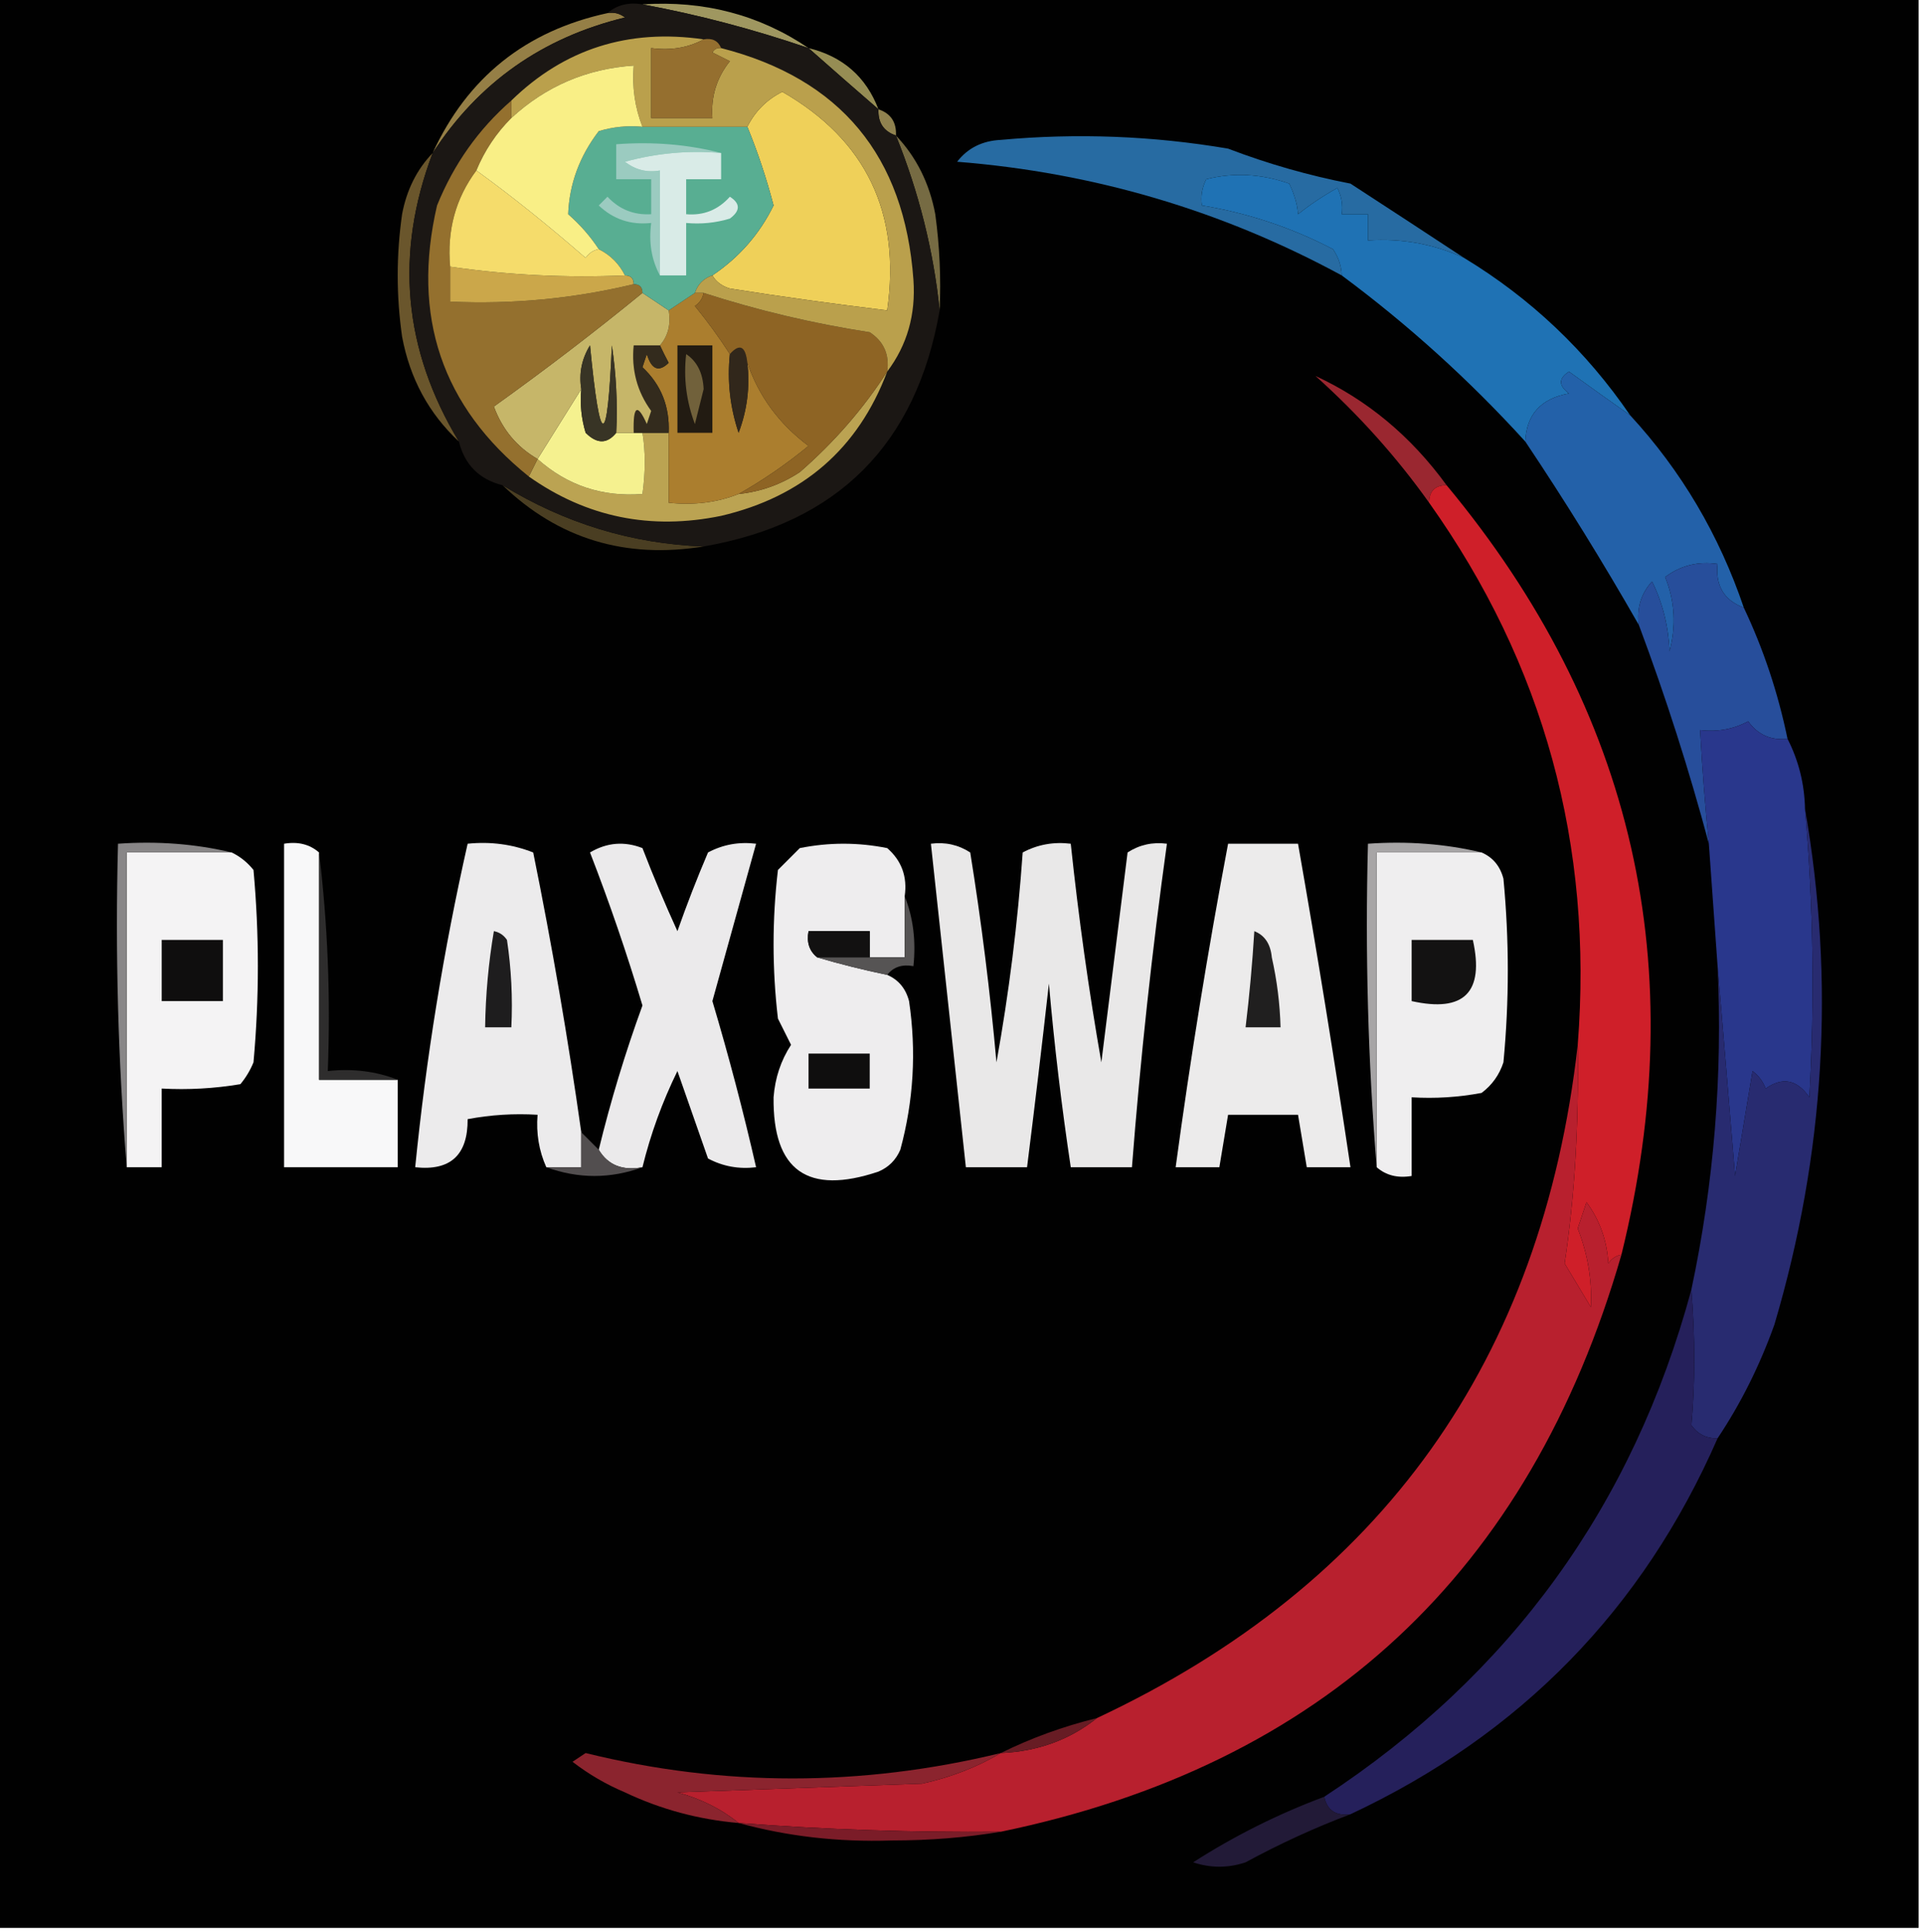 <?xml version="1.0" encoding="UTF-8"?>
<!DOCTYPE svg PUBLIC "-//W3C//DTD SVG 1.1//EN" "http://www.w3.org/Graphics/SVG/1.1/DTD/svg11.dtd">
<svg xmlns="http://www.w3.org/2000/svg" version="1.1" width="220px" height="221px" style="shape-rendering:geometricPrecision; text-rendering:geometricPrecision; image-rendering:optimizeQuality; fill-rule:evenodd; clip-rule:evenodd" xmlns:xlink="http://www.w3.org/1999/xlink">
<g><path style="opacity:1" fill="#010101" d="M -0.5,-0.5 C 72.833,-0.5 146.167,-0.5 219.5,-0.5C 219.5,73.167 219.5,146.833 219.5,220.5C 146.167,220.5 72.833,220.5 -0.5,220.5C -0.5,146.833 -0.5,73.167 -0.5,-0.5 Z"/></g>
<g><path style="opacity:1" fill="#9f9760" d="M 73.5,0.5 C 80.555,0.035 86.888,1.702 92.5,5.5C 86.176,3.337 79.843,1.671 73.5,0.5 Z"/></g>
<g><path style="opacity:1" fill="#968d54" d="M 92.5,5.5 C 96.413,6.45 99.08,8.783 100.5,12.5C 97.793,10.157 95.126,7.823 92.5,5.5 Z"/></g>
<g><path style="opacity:1" fill="#957f46" d="M 69.5,1.5 C 70.239,1.369 70.906,1.536 71.5,2C 62.064,4.282 54.731,9.449 49.5,17.5C 53.476,8.863 60.142,3.53 69.5,1.5 Z"/></g>
<g><path style="opacity:1" fill="#90824f" d="M 100.5,12.5 C 101.906,12.973 102.573,13.973 102.5,15.5C 101.094,15.027 100.427,14.027 100.5,12.5 Z"/></g>
<g><path style="opacity:1" fill="#276ba2" d="M 167.5,29.5 C 164.034,27.908 160.367,27.242 156.5,27.5C 156.5,26.5 156.5,25.5 156.5,24.5C 155.5,24.5 154.5,24.5 153.5,24.5C 153.649,23.448 153.483,22.448 153,21.5C 151.414,22.376 149.914,23.376 148.5,24.5C 148.446,23.47 148.112,22.303 147.5,21C 144.277,19.874 141.111,19.707 138,20.5C 137.517,21.448 137.351,22.448 137.5,23.5C 142.804,24.379 147.804,26.046 152.5,28.5C 153.127,29.417 153.461,30.417 153.5,31.5C 139.816,24.076 125.15,19.743 109.5,18.5C 110.714,16.931 112.381,16.098 114.5,16C 123.213,15.202 131.88,15.536 140.5,17C 145.054,18.741 149.721,20.074 154.5,21C 158.898,23.857 163.232,26.691 167.5,29.5 Z"/></g>
<g><path style="opacity:1" fill="#1f72b4" d="M 167.5,29.5 C 175.122,34.121 181.455,40.121 186.5,47.5C 184.203,45.883 181.87,44.217 179.5,42.5C 178.289,43.274 178.289,44.107 179.5,45C 176.293,45.572 174.626,47.405 174.5,50.5C 168.108,43.475 161.108,37.141 153.5,31.5C 153.461,30.417 153.127,29.417 152.5,28.5C 147.804,26.046 142.804,24.379 137.5,23.5C 137.351,22.448 137.517,21.448 138,20.5C 141.111,19.707 144.277,19.874 147.5,21C 148.112,22.303 148.446,23.47 148.5,24.5C 149.914,23.376 151.414,22.376 153,21.5C 153.483,22.448 153.649,23.448 153.5,24.5C 154.5,24.5 155.5,24.5 156.5,24.5C 156.5,25.5 156.5,26.5 156.5,27.5C 160.367,27.242 164.034,27.908 167.5,29.5 Z"/></g>
<g><path style="opacity:1" fill="#766b43" d="M 102.5,15.5 C 104.837,17.965 106.337,20.965 107,24.5C 107.499,28.152 107.665,31.818 107.5,35.5C 106.802,28.709 105.136,22.042 102.5,15.5 Z"/></g>
<g><path style="opacity:1" fill="#6a562c" d="M 49.5,17.5 C 45.142,28.991 46.142,39.991 52.5,50.5C 49.058,47.288 46.891,43.288 46,38.5C 45.333,33.833 45.333,29.167 46,24.5C 46.522,21.719 47.688,19.385 49.5,17.5 Z"/></g>
<g><path style="opacity:1" fill="#9a2730" d="M 165.5,55.5 C 164.167,55.5 163.5,56.167 163.5,57.5C 159.773,52.265 155.44,47.432 150.5,43C 156.436,45.745 161.436,49.912 165.5,55.5 Z"/></g>
<g><path style="opacity:1" fill="#4a3e22" d="M 57.5,55.5 C 64.629,59.862 72.296,62.195 80.5,62.5C 71.538,63.954 63.871,61.621 57.5,55.5 Z"/></g>
<g><path style="opacity:1" fill="#1b1714" d="M 69.5,1.5 C 70.568,0.566 71.901,0.232 73.5,0.5C 79.843,1.671 86.176,3.337 92.5,5.5C 95.126,7.823 97.793,10.157 100.5,12.5C 100.427,14.027 101.094,15.027 102.5,15.5C 105.136,22.042 106.802,28.709 107.5,35.5C 104.828,50.839 95.828,59.839 80.5,62.5C 72.296,62.195 64.629,59.862 57.5,55.5C 54.833,54.833 53.167,53.167 52.5,50.5C 46.142,39.991 45.142,28.991 49.5,17.5C 54.731,9.449 62.064,4.282 71.5,2C 70.906,1.536 70.239,1.369 69.5,1.5 Z"/></g>
<g><path style="opacity:1" fill="#bba352" d="M 101.5,42.5 C 98.181,51.31 91.847,56.81 82.5,59C 74.43,60.659 67.096,59.159 60.5,54.5C 60.833,53.833 61.167,53.167 61.5,52.5C 64.901,55.529 68.901,56.862 73.5,56.5C 73.85,53.959 73.85,51.626 73.5,49.5C 74.5,49.5 75.5,49.5 76.5,49.5C 76.5,52.167 76.5,54.833 76.5,57.5C 79.385,57.806 82.052,57.473 84.5,56.5C 87.016,56.245 89.35,55.411 91.5,54C 95.445,50.565 98.778,46.731 101.5,42.5 Z"/></g>
<g><path style="opacity:1" fill="#ab7e2e" d="M 79.5,33.5 C 79.833,33.5 80.167,33.5 80.5,33.5C 80.389,34.117 80.056,34.617 79.5,35C 80.977,36.812 82.31,38.645 83.5,40.5C 83.183,43.572 83.516,46.572 84.5,49.5C 85.48,46.913 85.813,44.247 85.5,41.5C 86.807,45.324 89.141,48.49 92.5,51C 89.941,53.103 87.274,54.936 84.5,56.5C 82.052,57.473 79.385,57.806 76.5,57.5C 76.5,54.833 76.5,52.167 76.5,49.5C 76.628,46.487 75.628,43.987 73.5,42C 73.667,41.5 73.833,41 74,40.5C 74.535,42.27 75.369,42.604 76.5,41.5C 76.137,40.816 75.804,40.15 75.5,39.5C 76.434,38.432 76.768,37.099 76.5,35.5C 77.5,34.833 78.5,34.167 79.5,33.5 Z"/></g>
<g><path style="opacity:1" fill="#f5f18f" d="M 66.5,44.5 C 66.34,46.199 66.507,47.866 67,49.5C 68.292,50.791 69.458,50.791 70.5,49.5C 71.167,49.5 71.833,49.5 72.5,49.5C 72.833,49.5 73.167,49.5 73.5,49.5C 73.85,51.626 73.85,53.959 73.5,56.5C 68.901,56.862 64.901,55.529 61.5,52.5C 63.181,49.797 64.847,47.13 66.5,44.5 Z"/></g>
<g><path style="opacity:1" fill="#332b1d" d="M 75.5,39.5 C 75.804,40.15 76.137,40.816 76.5,41.5C 75.369,42.604 74.535,42.27 74,40.5C 73.833,41 73.667,41.5 73.5,42C 75.628,43.987 76.628,46.487 76.5,49.5C 75.5,49.5 74.5,49.5 73.5,49.5C 73.167,49.5 72.833,49.5 72.5,49.5C 72.412,46.402 72.912,46.068 74,48.5C 74.167,48 74.333,47.5 74.5,47C 72.889,44.79 72.222,42.29 72.5,39.5C 73.5,39.5 74.5,39.5 75.5,39.5 Z"/></g>
<g><path style="opacity:1" fill="#221b12" d="M 77.5,39.5 C 78.833,39.5 80.167,39.5 81.5,39.5C 81.5,42.833 81.5,46.167 81.5,49.5C 80.167,49.5 78.833,49.5 77.5,49.5C 77.5,46.167 77.5,42.833 77.5,39.5 Z"/></g>
<g><path style="opacity:1" fill="#71613b" d="M 78.5,40.5 C 79.748,41.334 80.415,42.667 80.5,44.5C 80.167,45.833 79.833,47.167 79.5,48.5C 78.52,45.913 78.187,43.247 78.5,40.5 Z"/></g>
<g><path style="opacity:1" fill="#c6b669" d="M 73.5,33.5 C 74.5,34.167 75.5,34.833 76.5,35.5C 76.768,37.099 76.434,38.432 75.5,39.5C 74.5,39.5 73.5,39.5 72.5,39.5C 72.222,42.29 72.889,44.79 74.5,47C 74.333,47.5 74.167,48 74,48.5C 72.912,46.068 72.412,46.402 72.5,49.5C 71.833,49.5 71.167,49.5 70.5,49.5C 70.665,46.15 70.498,42.817 70,39.5C 69.491,51.446 68.657,51.446 67.5,39.5C 66.548,41.045 66.215,42.712 66.5,44.5C 64.847,47.13 63.181,49.797 61.5,52.5C 59.133,51.129 57.467,49.129 56.5,46.5C 62.389,42.285 68.056,37.952 73.5,33.5 Z"/></g>
<g><path style="opacity:1" fill="#31271b" d="M 85.5,41.5 C 85.813,44.247 85.48,46.913 84.5,49.5C 83.516,46.572 83.183,43.572 83.5,40.5C 84.623,39.243 85.289,39.576 85.5,41.5 Z"/></g>
<g><path style="opacity:1" fill="#383425" d="M 70.5,49.5 C 69.458,50.791 68.292,50.791 67,49.5C 66.507,47.866 66.34,46.199 66.5,44.5C 66.215,42.712 66.548,41.045 67.5,39.5C 68.657,51.446 69.491,51.446 70,39.5C 70.498,42.817 70.665,46.15 70.5,49.5 Z"/></g>
<g><path style="opacity:1" fill="#8e6424" d="M 80.5,33.5 C 86.664,35.494 92.997,36.994 99.5,38C 101.107,39.049 101.773,40.549 101.5,42.5C 98.778,46.731 95.445,50.565 91.5,54C 89.35,55.411 87.016,56.245 84.5,56.5C 87.274,54.936 89.941,53.103 92.5,51C 89.141,48.49 86.807,45.324 85.5,41.5C 85.289,39.576 84.623,39.243 83.5,40.5C 82.31,38.645 80.977,36.812 79.5,35C 80.056,34.617 80.389,34.117 80.5,33.5 Z"/></g>
<g><path style="opacity:1" fill="#94702e" d="M 58.5,11.5 C 58.5,12.167 58.5,12.833 58.5,13.5C 56.775,15.228 55.441,17.228 54.5,19.5C 52.126,22.686 51.126,26.353 51.5,30.5C 51.5,31.833 51.5,33.167 51.5,34.5C 58.62,34.825 65.62,34.159 72.5,32.5C 73.167,32.5 73.5,32.833 73.5,33.5C 68.056,37.952 62.389,42.285 56.5,46.5C 57.467,49.129 59.133,51.129 61.5,52.5C 61.167,53.167 60.833,53.833 60.5,54.5C 50.556,46.504 47.056,36.171 50,23.5C 51.92,18.764 54.753,14.764 58.5,11.5 Z"/></g>
<g><path style="opacity:1" fill="#cba74a" d="M 51.5,30.5 C 58.078,31.46 64.745,31.793 71.5,31.5C 72.167,31.5 72.5,31.833 72.5,32.5C 65.62,34.159 58.62,34.825 51.5,34.5C 51.5,33.167 51.5,31.833 51.5,30.5 Z"/></g>
<g><path style="opacity:1" fill="#efd059" d="M 81.5,31.5 C 84.558,29.444 86.891,26.777 88.5,23.5C 87.692,20.408 86.692,17.408 85.5,14.5C 86.388,12.727 87.721,11.394 89.5,10.5C 99.086,16.009 103.086,24.342 101.5,35.5C 95.494,34.777 89.494,33.944 83.5,33C 82.584,32.722 81.918,32.222 81.5,31.5 Z"/></g>
<g><path style="opacity:1" fill="#58ae92" d="M 73.5,14.5 C 77.5,14.5 81.5,14.5 85.5,14.5C 86.692,17.408 87.692,20.408 88.5,23.5C 86.891,26.777 84.558,29.444 81.5,31.5C 80.5,31.833 79.833,32.5 79.5,33.5C 78.5,34.167 77.5,34.833 76.5,35.5C 75.5,34.833 74.5,34.167 73.5,33.5C 73.5,32.833 73.167,32.5 72.5,32.5C 72.5,31.833 72.167,31.5 71.5,31.5C 70.833,30.167 69.833,29.167 68.5,28.5C 67.542,27.038 66.376,25.705 65,24.5C 65.131,21.049 66.298,17.882 68.5,15C 70.134,14.507 71.801,14.34 73.5,14.5 Z"/></g>
<g><path style="opacity:1" fill="#9bcbc0" d="M 82.5,17.5 C 78.774,17.177 75.107,17.511 71.5,18.5C 72.689,19.429 74.022,19.762 75.5,19.5C 75.5,23.5 75.5,27.5 75.5,31.5C 74.539,29.735 74.205,27.735 74.5,25.5C 72.173,25.753 70.173,25.086 68.5,23.5C 68.833,23.167 69.167,22.833 69.5,22.5C 70.85,23.95 72.516,24.617 74.5,24.5C 74.5,23.167 74.5,21.833 74.5,20.5C 73.167,20.5 71.833,20.5 70.5,20.5C 70.5,19.167 70.5,17.833 70.5,16.5C 74.702,16.183 78.702,16.517 82.5,17.5 Z"/></g>
<g><path style="opacity:1" fill="#d9ebe7" d="M 82.5,17.5 C 82.5,18.5 82.5,19.5 82.5,20.5C 81.167,20.5 79.833,20.5 78.5,20.5C 78.5,21.833 78.5,23.167 78.5,24.5C 80.492,24.672 82.159,24.005 83.5,22.5C 84.711,23.274 84.711,24.107 83.5,25C 81.866,25.494 80.199,25.66 78.5,25.5C 78.5,27.5 78.5,29.5 78.5,31.5C 77.5,31.5 76.5,31.5 75.5,31.5C 75.5,27.5 75.5,23.5 75.5,19.5C 74.022,19.762 72.689,19.429 71.5,18.5C 75.107,17.511 78.774,17.177 82.5,17.5 Z"/></g>
<g><path style="opacity:1" fill="#f5dc6b" d="M 54.5,19.5 C 58.407,22.325 62.573,25.658 67,29.5C 67.383,28.944 67.883,28.611 68.5,28.5C 69.833,29.167 70.833,30.167 71.5,31.5C 64.745,31.793 58.078,31.46 51.5,30.5C 51.126,26.353 52.126,22.686 54.5,19.5 Z"/></g>
<g><path style="opacity:1" fill="#baa04c" d="M 80.5,4.5 C 78.735,5.461 76.735,5.795 74.5,5.5C 74.5,8.167 74.5,10.833 74.5,13.5C 76.833,13.5 79.167,13.5 81.5,13.5C 81.317,11.064 81.984,8.897 83.5,7C 82.833,6.667 82.167,6.333 81.5,6C 81.728,5.601 82.062,5.435 82.5,5.5C 96.153,8.993 103.486,17.827 104.5,32C 104.782,35.976 103.782,39.476 101.5,42.5C 101.773,40.549 101.107,39.049 99.5,38C 92.997,36.994 86.664,35.494 80.5,33.5C 80.167,33.5 79.833,33.5 79.5,33.5C 79.833,32.5 80.5,31.833 81.5,31.5C 81.918,32.222 82.584,32.722 83.5,33C 89.494,33.944 95.494,34.777 101.5,35.5C 103.086,24.342 99.086,16.009 89.5,10.5C 87.721,11.394 86.388,12.727 85.5,14.5C 81.5,14.5 77.5,14.5 73.5,14.5C 72.631,12.283 72.298,9.95 72.5,7.5C 67.116,7.859 62.449,9.859 58.5,13.5C 58.5,12.833 58.5,12.167 58.5,11.5C 64.564,5.591 71.897,3.258 80.5,4.5 Z"/></g>
<g><path style="opacity:1" fill="#f9ef86" d="M 73.5,14.5 C 71.801,14.34 70.134,14.507 68.5,15C 66.298,17.882 65.131,21.049 65,24.5C 66.376,25.705 67.542,27.038 68.5,28.5C 67.883,28.611 67.383,28.944 67,29.5C 62.573,25.658 58.407,22.325 54.5,19.5C 55.441,17.228 56.775,15.228 58.5,13.5C 62.449,9.859 67.116,7.859 72.5,7.5C 72.298,9.95 72.631,12.283 73.5,14.5 Z"/></g>
<g><path style="opacity:1" fill="#956f2f" d="M 80.5,4.5 C 81.492,4.328 82.158,4.662 82.5,5.5C 82.062,5.435 81.728,5.601 81.5,6C 82.167,6.333 82.833,6.667 83.5,7C 81.984,8.897 81.317,11.064 81.5,13.5C 79.167,13.5 76.833,13.5 74.5,13.5C 74.5,10.833 74.5,8.167 74.5,5.5C 76.735,5.795 78.735,5.461 80.5,4.5 Z"/></g>
<g><path style="opacity:1" fill="#2361a9" d="M 186.5,47.5 C 192.342,53.836 196.675,61.169 199.5,69.5C 197.241,68.656 196.241,66.989 196.5,64.5C 194.25,64.181 192.25,64.681 190.5,66C 191.61,68.737 191.777,71.571 191,74.5C 190.882,71.629 190.216,68.962 189,66.5C 187.731,67.905 187.231,69.571 187.5,71.5C 183.431,64.368 179.098,57.368 174.5,50.5C 174.626,47.405 176.293,45.572 179.5,45C 178.289,44.107 178.289,43.274 179.5,42.5C 181.87,44.217 184.203,45.883 186.5,47.5 Z"/></g>
<g><path style="opacity:1" fill="#274e9b" d="M 199.5,69.5 C 201.744,74.233 203.411,79.233 204.5,84.5C 202.61,84.704 201.11,84.037 200,82.5C 198.301,83.406 196.467,83.739 194.5,83.5C 194.739,87.842 195.073,92.176 195.5,96.5C 193.268,88.133 190.601,79.8 187.5,71.5C 187.231,69.571 187.731,67.905 189,66.5C 190.216,68.962 190.882,71.629 191,74.5C 191.777,71.571 191.61,68.737 190.5,66C 192.25,64.681 194.25,64.181 196.5,64.5C 196.241,66.989 197.241,68.656 199.5,69.5 Z"/></g>
<g><path style="opacity:1" fill="#cf1f29" d="M 165.5,55.5 C 186.95,81.314 193.617,110.647 185.5,143.5C 184.883,143.611 184.383,143.944 184,144.5C 183.849,141.881 183.015,139.547 181.5,137.5C 181.167,138.5 180.833,139.5 180.5,140.5C 181.649,143.436 182.149,146.436 182,149.5C 181,147.833 180,146.167 179,144.5C 180.139,137.011 180.639,128.677 180.5,119.5C 182.286,96.632 176.62,75.965 163.5,57.5C 163.5,56.167 164.167,55.5 165.5,55.5 Z"/></g>
<g><path style="opacity:1" fill="#f4f3f4" d="M 26.5,97.5 C 27.458,97.953 28.292,98.62 29,99.5C 29.667,106.833 29.667,114.167 29,121.5C 28.626,122.416 28.126,123.25 27.5,124C 24.518,124.498 21.518,124.665 18.5,124.5C 18.5,127.5 18.5,130.5 18.5,133.5C 17.167,133.5 15.833,133.5 14.5,133.5C 14.5,121.5 14.5,109.5 14.5,97.5C 18.5,97.5 22.5,97.5 26.5,97.5 Z"/></g>
<g><path style="opacity:1" fill="#f8f8f9" d="M 36.5,97.5 C 36.5,106.167 36.5,114.833 36.5,123.5C 39.5,123.5 42.5,123.5 45.5,123.5C 45.5,126.833 45.5,130.167 45.5,133.5C 41.167,133.5 36.833,133.5 32.5,133.5C 32.5,121.167 32.5,108.833 32.5,96.5C 34.099,96.232 35.432,96.566 36.5,97.5 Z"/></g>
<g><path style="opacity:1" fill="#ecebec" d="M 66.5,129.5 C 66.5,130.833 66.5,132.167 66.5,133.5C 65.167,133.5 63.833,133.5 62.5,133.5C 61.659,131.621 61.325,129.621 61.5,127.5C 58.813,127.336 56.146,127.503 53.5,128C 53.529,132.109 51.529,133.943 47.5,133.5C 48.743,121.04 50.743,108.706 53.5,96.5C 56.119,96.232 58.619,96.565 61,97.5C 63.154,108.114 64.987,118.781 66.5,129.5 Z"/></g>
<g><path style="opacity:1" fill="#ebeaeb" d="M 73.5,133.5 C 71.219,133.923 69.552,133.256 68.5,131.5C 69.857,125.928 71.523,120.428 73.5,115C 71.728,109.076 69.728,103.243 67.5,97.5C 69.421,96.359 71.421,96.192 73.5,97C 74.734,100.2 76.067,103.367 77.5,106.5C 78.567,103.466 79.734,100.466 81,97.5C 82.7,96.594 84.533,96.261 86.5,96.5C 84.838,102.488 83.171,108.488 81.5,114.5C 83.377,120.795 85.044,127.129 86.5,133.5C 84.533,133.739 82.7,133.406 81,132.5C 79.833,129.167 78.667,125.833 77.5,122.5C 75.769,126.028 74.435,129.694 73.5,133.5 Z"/></g>
<g><path style="opacity:1" fill="#eeedee" d="M 103.5,102.5 C 103.5,104.833 103.5,107.167 103.5,109.5C 102.167,109.5 100.833,109.5 99.5,109.5C 99.5,108.5 99.5,107.5 99.5,106.5C 97.167,106.5 94.833,106.5 92.5,106.5C 92.263,107.791 92.596,108.791 93.5,109.5C 96.053,110.255 98.72,110.922 101.5,111.5C 102.79,112.058 103.623,113.058 104,114.5C 104.851,120.253 104.517,125.92 103,131.5C 102.5,132.667 101.667,133.5 100.5,134C 92.401,136.719 88.401,133.885 88.5,125.5C 88.671,123.285 89.337,121.285 90.5,119.5C 90,118.5 89.5,117.5 89,116.5C 88.333,110.833 88.333,105.167 89,99.5C 89.833,98.667 90.667,97.833 91.5,97C 94.833,96.333 98.167,96.333 101.5,97C 103.155,98.444 103.822,100.278 103.5,102.5 Z"/></g>
<g><path style="opacity:1" fill="#e9e8e8" d="M 106.5,96.5 C 108.144,96.287 109.644,96.62 111,97.5C 112.281,105.465 113.281,113.465 114,121.5C 115.436,113.554 116.436,105.554 117,97.5C 118.699,96.594 120.533,96.261 122.5,96.5C 123.395,104.962 124.561,113.296 126,121.5C 127,113.5 128,105.5 129,97.5C 130.356,96.62 131.856,96.287 133.5,96.5C 131.793,108.782 130.46,121.115 129.5,133.5C 127.167,133.5 124.833,133.5 122.5,133.5C 121.451,126.535 120.617,119.535 120,112.5C 119.212,119.514 118.379,126.514 117.5,133.5C 115.167,133.5 112.833,133.5 110.5,133.5C 109.167,121.169 107.834,108.836 106.5,96.5 Z"/></g>
<g><path style="opacity:1" fill="#ecebeb" d="M 140.5,96.5 C 143.167,96.5 145.833,96.5 148.5,96.5C 150.66,108.808 152.66,121.141 154.5,133.5C 152.833,133.5 151.167,133.5 149.5,133.5C 149.167,131.5 148.833,129.5 148.5,127.5C 145.833,127.5 143.167,127.5 140.5,127.5C 140.167,129.5 139.833,131.5 139.5,133.5C 137.833,133.5 136.167,133.5 134.5,133.5C 136.175,121.118 138.175,108.784 140.5,96.5 Z"/></g>
<g><path style="opacity:1" fill="#efeeef" d="M 169.5,97.5 C 170.79,98.058 171.623,99.058 172,100.5C 172.667,107.5 172.667,114.5 172,121.5C 171.535,122.931 170.701,124.097 169.5,125C 166.854,125.497 164.187,125.664 161.5,125.5C 161.5,128.5 161.5,131.5 161.5,134.5C 159.901,134.768 158.568,134.434 157.5,133.5C 157.5,121.5 157.5,109.5 157.5,97.5C 161.5,97.5 165.5,97.5 169.5,97.5 Z"/></g>
<g><path style="opacity:1" fill="#a7a5a6" d="M 169.5,97.5 C 165.5,97.5 161.5,97.5 157.5,97.5C 157.5,109.5 157.5,121.5 157.5,133.5C 156.505,121.345 156.171,109.011 156.5,96.5C 161.032,96.182 165.366,96.515 169.5,97.5 Z"/></g>
<g><path style="opacity:1" fill="#2e2d2d" d="M 36.5,97.5 C 37.493,105.65 37.826,113.983 37.5,122.5C 40.385,122.194 43.052,122.527 45.5,123.5C 42.5,123.5 39.5,123.5 36.5,123.5C 36.5,114.833 36.5,106.167 36.5,97.5 Z"/></g>
<g><path style="opacity:1" fill="#121111" d="M 99.5,109.5 C 97.5,109.5 95.5,109.5 93.5,109.5C 92.596,108.791 92.263,107.791 92.5,106.5C 94.833,106.5 97.167,106.5 99.5,106.5C 99.5,107.5 99.5,108.5 99.5,109.5 Z"/></g>
<g><path style="opacity:1" fill="#0f0e0e" d="M 18.5,107.5 C 20.833,107.5 23.167,107.5 25.5,107.5C 25.5,109.833 25.5,112.167 25.5,114.5C 23.167,114.5 20.833,114.5 18.5,114.5C 18.5,112.167 18.5,109.833 18.5,107.5 Z"/></g>
<g><path style="opacity:1" fill="#131212" d="M 161.5,107.5 C 163.833,107.5 166.167,107.5 168.5,107.5C 169.833,113.5 167.5,115.833 161.5,114.5C 161.5,112.167 161.5,109.833 161.5,107.5 Z"/></g>
<g><path style="opacity:1" fill="#1e1d1e" d="M 56.5,106.5 C 57.117,106.611 57.617,106.944 58,107.5C 58.498,110.817 58.665,114.15 58.5,117.5C 57.5,117.5 56.5,117.5 55.5,117.5C 55.552,113.802 55.886,110.135 56.5,106.5 Z"/></g>
<g><path style="opacity:1" fill="#888687" d="M 26.5,97.5 C 22.5,97.5 18.5,97.5 14.5,97.5C 14.5,109.5 14.5,121.5 14.5,133.5C 13.505,121.345 13.171,109.011 13.5,96.5C 18.032,96.182 22.366,96.515 26.5,97.5 Z"/></g>
<g><path style="opacity:1" fill="#565454" d="M 103.5,102.5 C 104.473,104.948 104.806,107.615 104.5,110.5C 103.209,110.263 102.209,110.596 101.5,111.5C 98.72,110.922 96.053,110.255 93.5,109.5C 95.5,109.5 97.5,109.5 99.5,109.5C 100.833,109.5 102.167,109.5 103.5,109.5C 103.5,107.167 103.5,104.833 103.5,102.5 Z"/></g>
<g><path style="opacity:1" fill="#201f1f" d="M 143.5,106.5 C 144.693,106.97 145.36,107.97 145.5,109.5C 146.095,112.14 146.428,114.807 146.5,117.5C 145.167,117.5 143.833,117.5 142.5,117.5C 142.942,113.846 143.276,110.179 143.5,106.5 Z"/></g>
<g><path style="opacity:1" fill="#29378c" d="M 204.5,84.5 C 205.774,86.993 206.44,89.659 206.5,92.5C 207.453,103.486 207.619,114.486 207,125.5C 205.604,123.473 203.938,123.14 202,124.5C 201.692,123.692 201.192,123.025 200.5,122.5C 199.833,126.5 199.167,130.5 198.5,134.5C 197.833,126.343 197.167,118.343 196.5,110.5C 196.167,105.833 195.833,101.167 195.5,96.5C 195.073,92.176 194.739,87.842 194.5,83.5C 196.467,83.739 198.301,83.406 200,82.5C 201.11,84.037 202.61,84.704 204.5,84.5 Z"/></g>
<g><path style="opacity:1" fill="#0f0e0e" d="M 92.5,120.5 C 94.833,120.5 97.167,120.5 99.5,120.5C 99.5,121.833 99.5,123.167 99.5,124.5C 97.167,124.5 94.833,124.5 92.5,124.5C 92.5,123.167 92.5,121.833 92.5,120.5 Z"/></g>
<g><path style="opacity:1" fill="#282b70" d="M 206.5,92.5 C 209.948,112.297 208.781,131.963 203,151.5C 201.315,156.204 199.148,160.538 196.5,164.5C 195.244,164.539 194.244,164.039 193.5,163C 193.94,158.196 193.94,153.029 193.5,147.5C 196.088,135.32 197.088,122.986 196.5,110.5C 197.167,118.343 197.833,126.343 198.5,134.5C 199.167,130.5 199.833,126.5 200.5,122.5C 201.192,123.025 201.692,123.692 202,124.5C 203.938,123.14 205.604,123.473 207,125.5C 207.619,114.486 207.453,103.486 206.5,92.5 Z"/></g>
<g><path style="opacity:1" fill="#524e4f" d="M 66.5,129.5 C 67.167,130.167 67.833,130.833 68.5,131.5C 69.552,133.256 71.219,133.923 73.5,133.5C 69.833,134.833 66.167,134.833 62.5,133.5C 63.833,133.5 65.167,133.5 66.5,133.5C 66.5,132.167 66.5,130.833 66.5,129.5 Z"/></g>
<g><path style="opacity:1" fill="#b8202e" d="M 180.5,119.5 C 180.639,128.677 180.139,137.011 179,144.5C 180,146.167 181,147.833 182,149.5C 182.149,146.436 181.649,143.436 180.5,140.5C 180.833,139.5 181.167,138.5 181.5,137.5C 183.015,139.547 183.849,141.881 184,144.5C 184.383,143.944 184.883,143.611 185.5,143.5C 175.002,179.877 151.336,201.877 114.5,209.5C 104.482,209.59 94.481,209.257 84.5,208.5C 82.52,206.895 80.187,205.728 77.5,205C 86.833,204.667 96.167,204.333 105.5,204C 108.79,203.275 111.79,202.108 114.5,200.5C 118.708,200.323 122.374,198.99 125.5,196.5C 158.086,181.215 176.419,155.548 180.5,119.5 Z"/></g>
<g><path style="opacity:1" fill="#25205b" d="M 193.5,147.5 C 193.94,153.029 193.94,158.196 193.5,163C 194.244,164.039 195.244,164.539 196.5,164.5C 187.948,184.053 173.948,198.386 154.5,207.5C 152.821,207.715 151.821,207.048 151.5,205.5C 172.83,191.518 186.83,172.184 193.5,147.5 Z"/></g>
<g><path style="opacity:1" fill="#671c24" d="M 125.5,196.5 C 122.374,198.99 118.708,200.323 114.5,200.5C 117.939,198.796 121.605,197.462 125.5,196.5 Z"/></g>
<g><path style="opacity:1" fill="#8b242e" d="M 114.5,200.5 C 111.79,202.108 108.79,203.275 105.5,204C 96.167,204.333 86.833,204.667 77.5,205C 80.187,205.728 82.52,206.895 84.5,208.5C 79.917,208.105 75.584,206.938 71.5,205C 69.336,204.086 67.336,202.919 65.5,201.5C 66,201.167 66.5,200.833 67,200.5C 82.728,204.373 98.562,204.373 114.5,200.5 Z"/></g>
<g><path style="opacity:1" fill="#7b1c28" d="M 84.5,208.5 C 94.481,209.257 104.482,209.59 114.5,209.5C 110.514,210.166 106.347,210.499 102,210.5C 95.917,210.701 90.084,210.034 84.5,208.5 Z"/></g>
<g><path style="opacity:1" fill="#221a37" d="M 151.5,205.5 C 151.821,207.048 152.821,207.715 154.5,207.5C 150.451,209.021 146.451,210.855 142.5,213C 140.5,213.667 138.5,213.667 136.5,213C 141.212,209.977 146.212,207.477 151.5,205.5 Z"/></g>
</svg>
